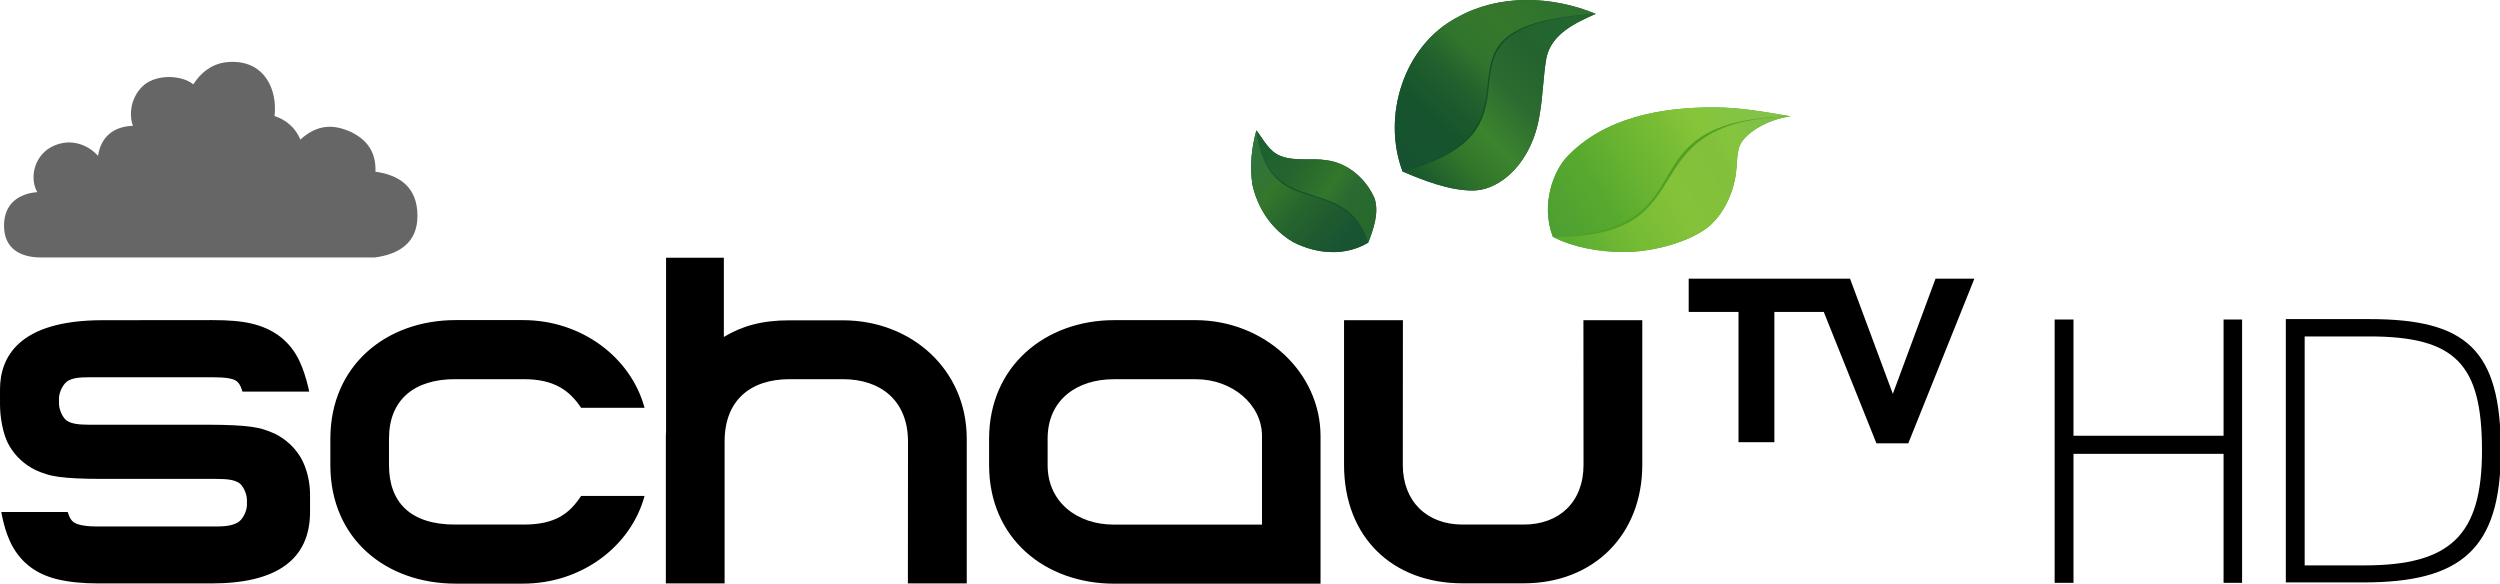 <svg width="1013.3pt" height="236.54pt" version="1.1" viewBox="0 0 1013.3 236.54" xmlns="http://www.w3.org/2000/svg">
 <defs>
  <linearGradient id="linearGradient5566" x1="414.97" x2="441.88" y1="248.05" y2="271.93" gradientTransform="matrix(1.313 0 0 1.313 -34.691 -259.43)" gradientUnits="userSpaceOnUse">
   <stop stop-color="#30743b" offset="0"/>
   <stop stop-color="#34762c" offset=".25"/>
   <stop stop-color="#27662d" offset=".5"/>
   <stop stop-color="#205b2f" offset=".75"/>
   <stop stop-color="#185432" offset="1"/>
  </linearGradient>
  <linearGradient id="linearGradient7931" x1="458.25" x2="491.66" y1="279.48" y2="299.43" gradientTransform="matrix(1.313 0 0 1.313 -88.352 -307.03)" gradientUnits="userSpaceOnUse">
   <stop stop-color="#1d6130" offset="0"/>
   <stop stop-color="#25642f" offset=".25"/>
   <stop stop-color="#2a6b2b" offset=".397"/>
   <stop stop-color="#2e712c" offset=".503"/>
   <stop stop-color="#33772a" offset=".6"/>
   <stop stop-color="#2b6a31" offset=".75"/>
   <stop stop-color="#27692c" offset="1"/>
  </linearGradient>
  <linearGradient id="linearGradient11060" x1="501.45" x2="544.95" y1="283.8" y2="236.55" gradientTransform="matrix(1.313 0 0 1.313 -88.352 -307.03)" gradientUnits="userSpaceOnUse">
   <stop stop-color="#165230" offset="0"/>
   <stop stop-color="#16542d" offset=".246"/>
   <stop stop-color="#22602d" offset=".45"/>
   <stop stop-color="#31742d" offset=".6"/>
   <stop stop-color="#35782b" offset=".8"/>
   <stop stop-color="#30732e" offset="1"/>
  </linearGradient>
  <linearGradient id="linearGradient12756" x1="504.81" x2="553.65" y1="287.08" y2="240.16" gradientTransform="matrix(1.313 0 0 1.313 -88.352 -307.03)" gradientUnits="userSpaceOnUse">
   <stop stop-color="#1b5a2d" offset="0"/>
   <stop stop-color="#33772a" offset=".2"/>
   <stop stop-color="#3c842e" offset=".35"/>
   <stop stop-color="#2c6c30" offset=".55"/>
   <stop stop-color="#24632e" offset=".75"/>
   <stop stop-color="#236630" offset="1"/>
  </linearGradient>
  <linearGradient id="linearGradient16929" x1="548.19" x2="609.76" y1="304.59" y2="268.66" gradientTransform="matrix(1.313 0 0 1.313 -88.352 -307.03)" gradientUnits="userSpaceOnUse">
   <stop stop-color="#4ea032" offset="0"/>
   <stop stop-color="#58aa2e" offset=".25"/>
   <stop stop-color="#67b231" offset=".4"/>
   <stop stop-color="#74ba33" offset=".55"/>
   <stop stop-color="#86c539" offset=".75"/>
   <stop stop-color="#83c349" offset="1"/>
  </linearGradient>
  <linearGradient id="linearGradient19562" x1="551.41" x2="611.65" y1="307.68" y2="271.23" gradientTransform="matrix(1.313 0 0 1.313 -88.352 -307.03)" gradientUnits="userSpaceOnUse">
   <stop stop-color="#5bad31" offset="0"/>
   <stop stop-color="#75bb34" offset=".25"/>
   <stop stop-color="#84c239" offset=".5"/>
   <stop stop-color="#82c03b" offset=".75"/>
   <stop stop-color="#85c53d" offset=".85"/>
   <stop stop-color="#7ebf47" offset="1"/>
  </linearGradient>
 </defs>
 <path d="m590.81 6.965c17.002-9.492 38.323-8.626 55.969-1.352-8.206 3.637-17.895 8.074-19.982 17.803-1.327 7.468-1.377 15.34-2.724 22.867-2.934 19.34-15.716 30.936-27.25 30.936-9.426 0-19.812-4.093-28.319-7.694-8.521-22.477 0.499-51.229 22.306-62.56z" fill="#125124" stroke-width="1.313"/>
 <path d="m590.81 6.965c17.002-9.492 38.323-8.626 55.969-1.352-78.307 5.06-11.739 44.186-78.275 63.912-8.521-22.477 0.499-51.229 22.306-62.56z" fill="url(#linearGradient11060)" stroke-width="1.313"/>
 <path d="m694.3 43.522c10.76-0.056 20.948 1.846 31.512 3.617-8.12 1.094-15.911 5.203-19.554 9.951-2.864 3.868-1.817 9.499-2.996 15.376-1.646 8.122-5.9 16.169-12.357 20.628-7.888 5.38-21.248 9.053-32.704 9.053-9.617 0-20.194-1.749-28.801-6.133-5.194-13.587 0.715-27.074 5.534-32.235 15.217-16.211 38.431-20.256 59.367-20.256z" fill="#50a023" stroke-width="1.313"/>
 <path d="m725.81 47.139c-8.12 1.094-15.911 5.203-19.554 9.951-2.864 3.868-1.817 9.499-2.996 15.376-1.646 8.122-5.9 16.169-12.357 20.628-7.888 5.38-21.248 9.053-32.704 9.053-9.617 0-20.194-1.749-28.801-6.133 64.971 0.516 28.026-46.93 96.413-48.875z" fill="url(#linearGradient19562)" stroke-width="1.313"/>
 <path d="m694.3 43.522c10.76-0.056 20.948 1.846 31.512 3.617-71.088 1.599-29.87 46.474-96.413 48.875-5.194-13.587 0.715-27.074 5.534-32.235 15.217-16.211 38.431-20.256 59.367-20.256z" fill="url(#linearGradient16929)" stroke-width="1.313"/>
 <path d="m507.64 74.881c-1.169-7.352-0.381-14.915 1.589-22.057 2.928 3.781 5.239 8.796 10.083 10.49 5.908 2.206 12.354 0.617 18.472 1.654 8.678 1.129 16.004 7.641 19.392 15.532 1.85 5.858-0.551 12.552-2.599 17.829-9.216 5.58-20.7 4.746-30.38-0.184-8.735-5.043-14.468-13.772-16.556-23.265z" fill="#14522b" stroke-width="1.313"/>
 <path d="m507.64 74.881c-1.169-7.352-0.381-14.915 1.589-22.057 5.367 38.271 33.709 15.918 45.347 45.505-9.216 5.58-20.7 4.746-30.38-0.184-8.735-5.043-14.468-13.772-16.556-23.265z" fill="url(#linearGradient5566)" stroke-width="1.313"/>
 <path d="m78.333 34.181c3.771-5.655 8.726-9.152 15.94-9.105 13.02 0 18.213 11.191 17.013 21.958 4.639 1.464 8.6 4.891 10.451 9.532 6.914-6.234 13.422-6.371 20.899-2.91 5.804 2.992 9.852 7.635 9.547 15.947 9.62 1.304 17.013 6.185 17.013 17.811 0.097 11.291-7.919 15.711-17.315 16.948h-135.19c-8.828 0-15.062-3.84-15.062-12.913 0-8.992 6.132-13.037 13.487-13.562-2.724-4.665-2.07-12.744 4.19-17.399 7.972-5.299 16.206-2.135 20.427 2.707 1.182-8.056 6.666-11.971 14.14-12.197-1.845-5.195-0.589-12.252 4.663-16.688 5.41-4.317 15.208-3.867 19.797-0.13z" fill="#666" stroke-width="1.313"/>
 <path d="m509.23 52.824c2.928 3.781 5.239 8.796 10.083 10.49 5.908 2.206 12.354 0.617 18.472 1.654 8.678 1.129 16.004 7.641 19.392 15.532 1.85 5.858-0.551 12.552-2.599 17.829-9.475-29.358-40.149-8.143-45.347-45.505z" fill="url(#linearGradient7931)" stroke-width="1.313"/>
 <path d="m646.78 5.612c-8.206 3.637-17.895 8.074-19.982 17.803-1.327 7.468-1.377 15.34-2.724 22.867-2.934 19.34-15.716 30.936-27.25 30.936-9.426 0-19.812-4.093-28.319-7.694 67.154-18.032 0.503-58.223 78.275-63.912z" fill="url(#linearGradient12756)" stroke-width="1.313"/>
 <g transform="matrix(1.267 0 0 1.267 -.027 104.46)">
  <path d="m605.55 43.55-13.688-36.842h-51.62v10.624h15.936v41.677h11.475v-41.677h15.799l16.855 42.052h10.181l21.145-52.676h-12.428zm-98.95 22.712c0 11.918-7.798 19.102-19.102 19.102h-19.613c-11.373 0-19.102-7.389-19.102-19.102l0.034-46.274h-18.83v46.274c0 23.188 15.561 37.898 37.898 37.898h19.613c22.303 0 37.898-15.493 37.898-37.898v-46.274h-18.83zm-339.03-27.41c9.875 0 14.71 3.712 18.353 9.159h20.294c-4.358-16.106-20.124-28.057-38.851-28.057h-21.588c-22.099 0-40.077 14.403-40.077 38v8.342c0 23.801 17.979 37.966 40.077 37.966h21.588c18.728 0 34.493-11.952 38.851-28.057h-20.294c-3.643 5.482-8.036 9.159-18.353 9.159h-21.996c-14.131 0-21.111-7.014-21.111-19v-8.513c0-12.36 8.036-19 21.111-19zm85.059-18.829c-8.989 0-15.186 1.839-21.043 5.312v-25.333h-18.489v55.434c-0.068 0.953-0.068 1.737-0.068 2.486v46.274h18.796v-45.389c0-13.211 8.274-19.953 20.805-19.953h17.025c12.326 0 20.839 7.048 20.839 19.953l-0.034 45.389h18.83v-46.274c0-22.167-17.706-37.898-39.635-37.898zm-153.42 55.706v5.55c0 15.22-10.624 22.916-31.496 22.916h-36.195c-5.074 0-9.5-0.443-13.143-1.328-3.677-0.885-6.81-2.384-9.33-4.461-2.52-2.077-4.529-4.733-5.925-7.9-1.022-2.247-1.839-4.903-2.452-7.934l-0.238-1.226h21.247l0.238 0.681c0.409 1.192 0.919 2.043 1.634 2.554 1.226 0.919 3.848 1.396 7.695 1.396h38.068c3.78 0 5.482-0.545 6.844-1.328 1.464-0.851 2.86-3.541 2.86-5.584v-1.566c0-2.009-1.294-4.733-2.622-5.516-1.464-0.885-3.507-1.226-7.048-1.226h-36.842c-3.133 0-5.788-0.068-7.968-0.17s-4.086-0.272-5.652-0.477-2.962-0.511-4.12-0.885c-1.158-0.341-2.315-0.817-3.439-1.328-3.609-1.805-6.401-4.426-8.342-7.763-2.043-3.439-2.962-9.228-2.962-13.109v-4.869c0-10.113 5.72-22.167 32.858-22.167l34.97-0.034c5.482 0 9.398 0.341 12.701 1.124 3.575 0.851 6.64 2.281 9.159 4.222 2.52 1.975 4.563 4.529 6.027 7.593 1.158 2.418 2.145 5.346 2.928 8.683l0.272 1.26h-21.349l-0.238-0.715c-0.409-1.26-0.953-2.145-1.669-2.656-1.158-0.851-3.507-1.226-7.661-1.226h-39.43c-3.575 0-5.38 0.306-6.844 1.158s-2.86 3.575-2.86 5.618v1.634c0 2.009 1.294 4.767 2.622 5.55 1.43 0.885 3.473 1.226 7.048 1.226h38.17c3.064 0 5.755 0.068 7.968 0.17 2.179 0.102 4.086 0.272 5.652 0.477s2.962 0.511 4.12 0.885c1.124 0.341 2.315 0.817 3.439 1.328h0.034c3.575 1.805 6.367 4.393 8.341 7.729 1.804 3.133 2.928 7.525 2.928 11.713z"/>
  <g transform="matrix(34.05,0,0,-34.05,403.74,85.378)">
   <path d="m0 0h-1.393c-0.343 0-0.621 0.211-0.621 0.558v0.25c0 0.367 0.278 0.558 0.621 0.558h0.772c0.343 0 0.621-0.239 0.621-0.533zm-1.387 1.921c-0.649 0-1.177-0.432-1.177-1.115v-0.246c0-0.693 0.528-1.115 1.177-1.115h1.937v1.386c0 0.601-0.528 1.09-1.177 1.09z"/>
  </g>
  <g transform="matrix(34.05,0,0,-34.05,-6447.9,15187)">
   <g transform="translate(208.67,445.44)">
    <path d="m0 0h0.177v-1.092h1.41v1.092h0.174v-2.474h-0.174v1.212h-1.41v-1.212h-0.177z"/>
   </g>
   <g transform="translate(211.58,443.13)">
    <path d="m0 0c0.811 0 1.105 0.284 1.105 1.079 0 0.811-0.247 1.072-1.058 1.072h-0.608v-2.151zm-0.738 2.314h0.785c0.915 0 1.235-0.29 1.235-1.235 0-0.925-0.37-1.239-1.289-1.239h-0.731z"/>
   </g>
  </g>
 </g>
</svg>
